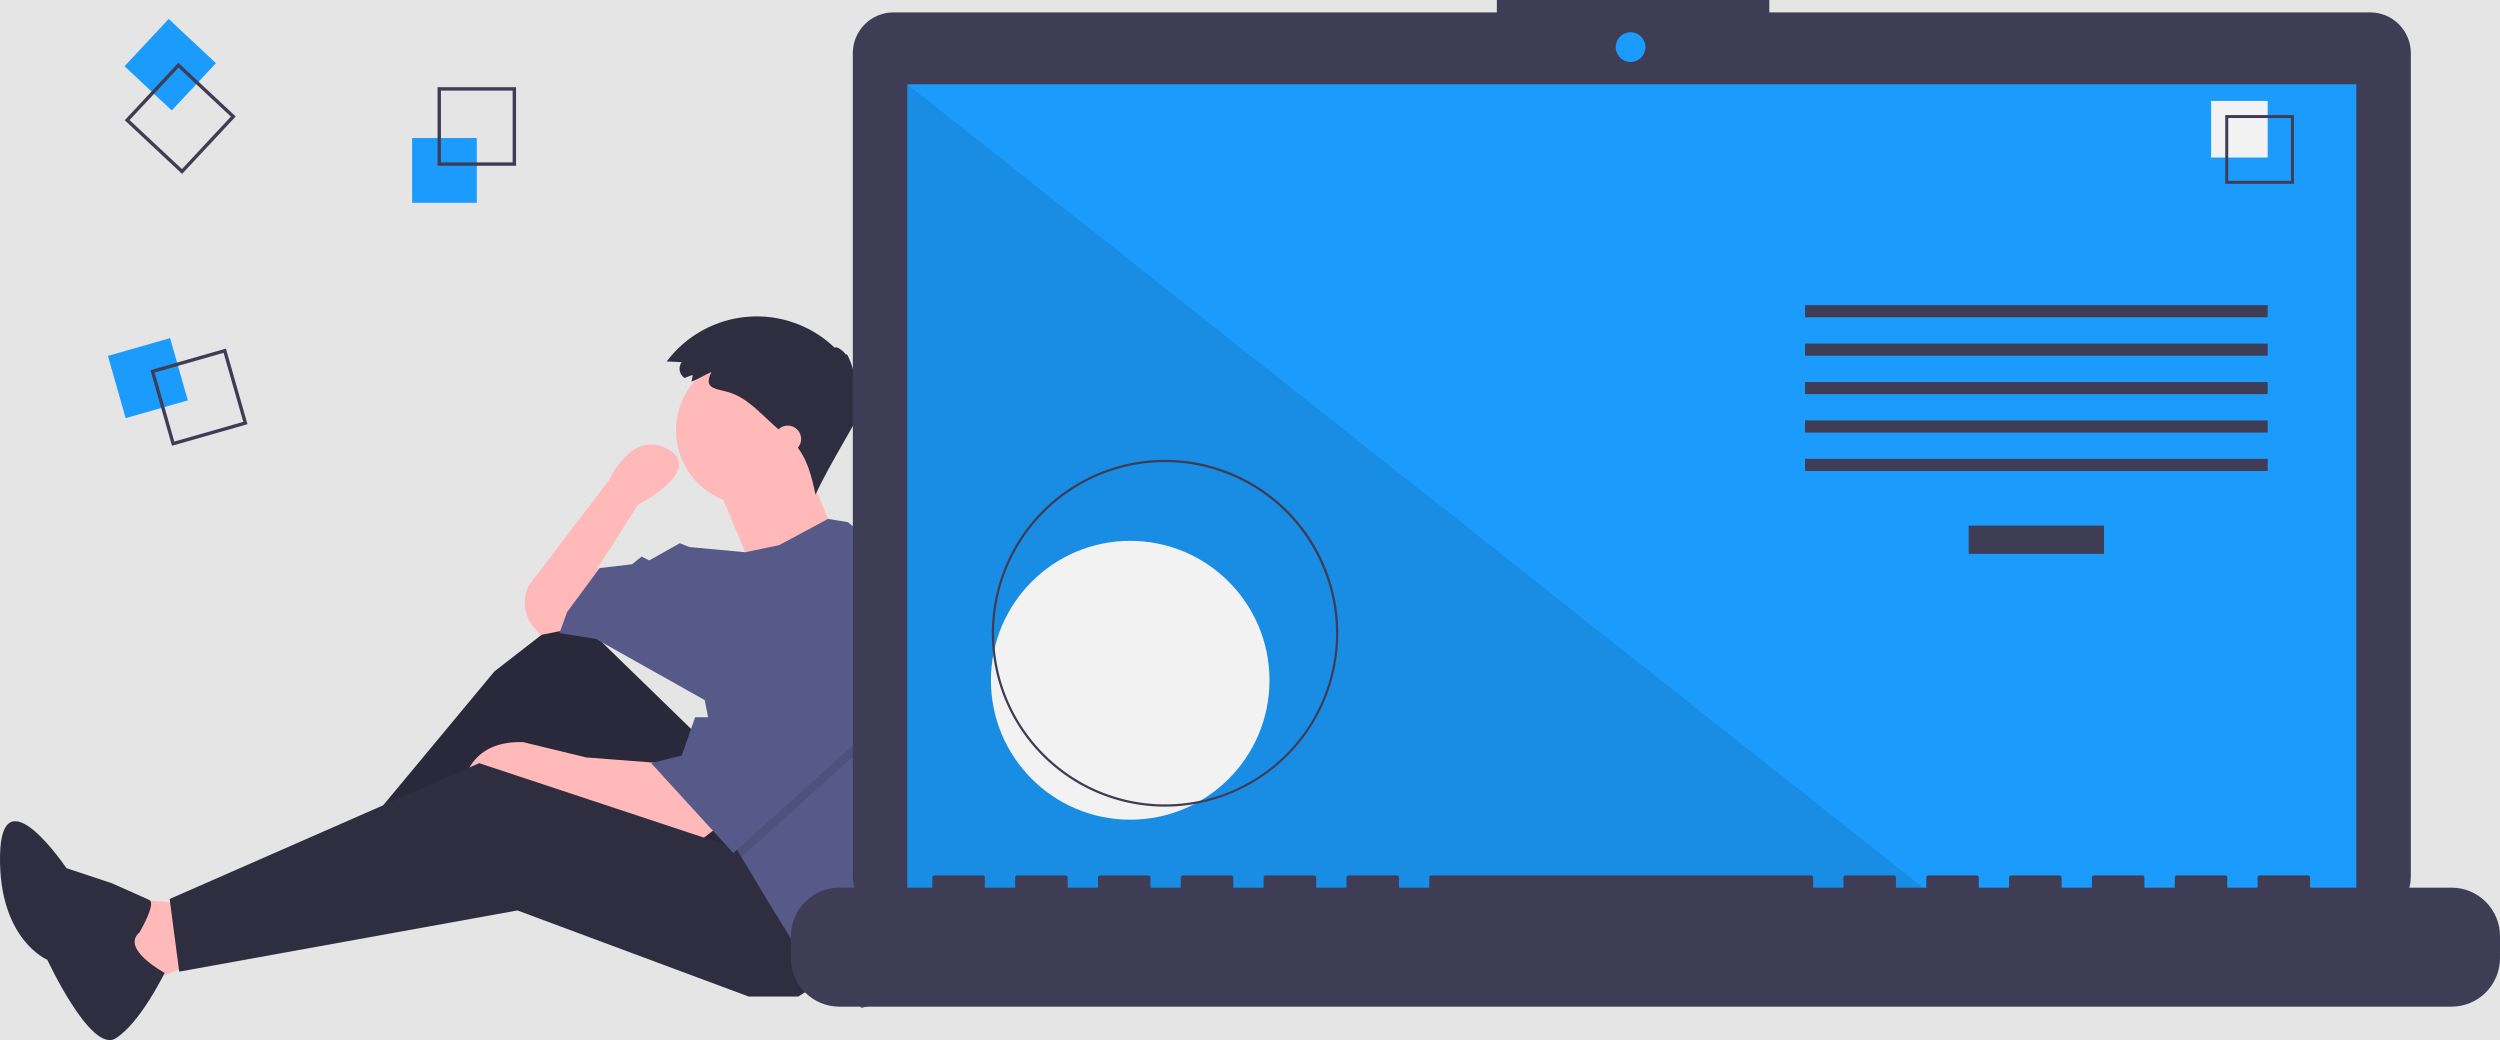 <svg width="661" height="275" viewBox="0 0 661 275" fill="none" xmlns="http://www.w3.org/2000/svg">
<rect width="661" height="275" fill="#E5E5E5"/>
<g id="undraw_code_thinking_1jeh (1) 1">
<g clip-path="url(#clip0)">
<path id="Vector" d="M47.382 238.699L32.226 237.687L37.278 260.444L54.454 253.364L47.382 238.699Z" fill="#FFB9B9"/>
<path id="Vector_2" d="M186.312 196.219L150.948 161.831L130.739 177.508L90.829 225.55L95.376 232.63L143.875 199.759L176.713 242.744L208.035 227.068L186.312 196.219Z" fill="#2F2E41"/>
<path id="Vector_3" opacity="0.1" d="M186.312 196.219L150.948 161.831L130.739 177.508L90.829 225.55L95.376 232.63L143.875 199.759L176.713 242.744L208.035 227.068L186.312 196.219Z" fill="black"/>
<path id="Vector_4" d="M189.343 218.976L184.796 222.516L147.917 209.873L139.328 206.333L122.151 209.873C122.151 209.873 122.151 195.713 138.318 196.219L154.989 200.265L174.692 201.782L189.343 218.976Z" fill="#FFB9B9"/>
<path id="Vector_5" d="M222.181 256.399L211.067 263.479H197.931L136.802 240.722L47.382 256.904L44.855 237.687L126.698 201.782L198.437 225.55L222.181 256.399Z" fill="#2F2E41"/>
<path id="Vector_6" d="M150.443 166.382L142.865 167.899L141.213 165.971C139.906 164.444 139.078 162.565 138.832 160.569C138.587 158.574 138.935 156.55 139.833 154.751V154.751L161.052 126.937C161.052 126.937 167.114 113.283 176.713 118.846C186.312 124.408 168.63 133.511 168.63 133.511L158.021 150.2L159.031 158.797L150.443 166.382Z" fill="#FFB9B9"/>
<path id="Vector_7" d="M198.437 133.511C209.318 133.511 218.14 124.681 218.14 113.788C218.14 102.896 209.318 94.066 198.437 94.066C187.555 94.066 178.734 102.896 178.734 113.788C178.734 124.681 187.555 133.511 198.437 133.511Z" fill="#FFB9B9"/>
<path id="Vector_8" d="M189.596 128.201L198.689 149.947L220.413 140.844C220.413 140.844 213.34 123.65 213.34 123.144C213.34 122.638 189.596 128.201 189.596 128.201Z" fill="#FFB9B9"/>
<path id="Vector_9" d="M249.417 192.533C249.416 204.435 247.543 216.264 243.864 227.583L242.389 232.125L235.316 264.49L227.738 266.513L222.181 259.433L211.067 251.342L202.984 238.193L196.052 226.633L193.89 223.022L186.312 185.094L157.515 168.911L147.917 167.394L149.937 161.831L158.526 150.2L167.114 149.188L169.64 147.165L171.661 148.177L179.744 143.625L182.27 144.637L197.042 146.012L206.015 144.131L218.918 137.198L224.202 138.063L242.389 153.234C247.039 165.813 249.418 179.12 249.417 192.533V192.533Z" fill="#575A89"/>
<path id="Vector_10" d="M36.878 246.529C36.878 246.529 41.403 238.853 39.492 237.956C37.58 237.06 29.463 233.487 29.463 233.487L17.561 229.539C17.561 229.539 0.385 203.987 0.008 226.207C-0.369 248.427 12.514 253.768 12.514 253.768C12.514 253.768 24.004 278.521 30.512 274.574C37.021 270.627 43.533 257.228 43.533 257.228C43.533 257.228 31.797 250.912 36.878 246.529Z" fill="#2F2E41"/>
<path id="Vector_11" opacity="0.1" d="M243.905 188.128L224.707 200.771L196.052 226.632L193.89 223.022L187.827 192.679H189.343L205.005 163.854L243.905 188.128Z" fill="black"/>
<path id="Vector_12" d="M205.005 160.82L189.343 189.645H183.786L180.25 199.759L172.166 201.782L193.89 225.55L224.707 197.736L243.905 185.093L205.005 160.82Z" fill="#575A89"/>
<path id="Vector_13" d="M183.112 99.124L180.977 99.946C180.649 99.723 180.368 99.438 180.152 99.105C179.935 98.772 179.787 98.4 179.716 98.01C179.645 97.619 179.653 97.218 179.738 96.831C179.824 96.443 179.986 96.077 180.215 95.753L176.27 95.568C178.803 92.192 182.022 89.392 185.717 87.355C189.411 85.317 193.495 84.088 197.699 83.749C201.903 83.41 206.131 83.968 210.103 85.387C214.076 86.806 217.702 89.053 220.742 91.98C220.921 91.361 222.879 92.565 223.679 93.787C223.947 92.779 225.783 97.65 226.432 101.093C226.733 99.947 227.889 101.797 226.876 103.573C227.518 103.479 227.807 105.122 227.311 106.038C228.013 105.708 227.894 107.669 227.133 108.98C228.135 108.891 219.234 122.719 215.63 130.8C214.584 125.987 213.407 120.919 210.033 117.334C209.46 116.725 208.832 116.17 208.205 115.616L204.813 112.619C200.87 109.135 197.282 104.834 192.029 103.532C188.418 102.637 186.136 102.435 188.103 98.362C186.326 99.105 184.666 100.209 182.872 100.899C182.896 100.33 183.147 99.693 183.112 99.124Z" fill="#2F2E41"/>
<path id="Vector_14" d="M208.288 119.604C210.241 119.604 211.825 118.019 211.825 116.064C211.825 114.109 210.241 112.524 208.288 112.524C206.335 112.524 204.752 114.109 204.752 116.064C204.752 118.019 206.335 119.604 208.288 119.604Z" fill="#FFB9B9"/>
<g id="thought3">
<path id="Vector_15" d="M126.064 36.499H108.965V53.615H126.064V36.499Z" fill="#1B9CFC"/>
<path id="Vector_16" d="M136.445 43.834H115.682V23.051H136.445V43.834ZM116.585 42.931H135.542V23.955H116.585V42.931Z" fill="#3F3D56"/>
</g>
<g id="thought2">
<path id="Vector_17" d="M49.667 105.857L44.972 89.399L28.531 94.099L33.226 110.557L49.667 105.857Z" fill="#1B9CFC"/>
<path id="Vector_18" d="M45.471 117.863L39.77 97.879L59.735 92.172L65.436 112.157L45.471 117.863ZM40.886 98.5L46.092 116.746L64.32 111.536L59.115 93.289L40.886 98.5Z" fill="#3F3D56"/>
</g>
<g id="thought1">
<path id="Vector_19" d="M45.418 29.205L57.093 16.7L44.6 5.013L32.926 17.518L45.418 29.205Z" fill="#1B9CFC"/>
<path id="Vector_20" d="M32.976 31.788L47.152 16.604L62.322 30.795L48.145 45.979L32.976 31.788ZM47.196 17.881L34.252 31.745L48.102 44.702L61.046 30.838L47.196 17.881Z" fill="#3F3D56"/>
</g>
<path id="Vector_21" d="M626.677 3.278H467.802V0H395.762V3.278H236.233C234.821 3.278 233.424 3.556 232.12 4.097C230.816 4.637 229.631 5.43 228.633 6.429C227.636 7.428 226.844 8.613 226.304 9.919C225.764 11.224 225.486 12.623 225.486 14.035V231.802C225.486 233.215 225.764 234.614 226.304 235.919C226.844 237.224 227.636 238.41 228.633 239.409C229.631 240.408 230.816 241.201 232.12 241.741C233.424 242.282 234.821 242.56 236.233 242.56H626.677C629.527 242.56 632.26 241.427 634.276 239.409C636.291 237.392 637.423 234.656 637.423 231.802V14.035C637.423 12.623 637.145 11.224 636.605 9.919C636.065 8.613 635.274 7.428 634.276 6.429C633.278 5.43 632.093 4.637 630.789 4.097C629.485 3.556 628.088 3.278 626.677 3.278V3.278Z" fill="#3F3D56"/>
<path id="Vector_22" d="M623.015 22.289H239.894V238.627H623.015V22.289Z" fill="#1B9CFC"/>
<path id="Vector_23" d="M431.127 16.389C433.297 16.389 435.057 14.628 435.057 12.456C435.057 10.283 433.297 8.522 431.127 8.522C428.957 8.522 427.198 10.283 427.198 12.456C427.198 14.628 428.957 16.389 431.127 16.389Z" fill="#1B9CFC"/>
<path id="Vector_24" opacity="0.1" d="M513.449 238.627H239.894V22.289L513.449 238.627Z" fill="black"/>
<path id="screen-bubble" d="M298.827 216.728C319.166 216.728 335.654 200.223 335.654 179.864C335.654 159.505 319.166 143 298.827 143C278.488 143 262 159.505 262 179.864C262 200.223 278.488 216.728 298.827 216.728Z" fill="#F2F2F2"/>
<path id="screen-outline" d="M308.039 213.281C298.979 213.281 290.122 210.592 282.589 205.553C275.056 200.514 269.184 193.353 265.717 184.974C262.25 176.595 261.343 167.375 263.11 158.48C264.878 149.585 269.241 141.414 275.647 135.001C282.054 128.588 290.216 124.221 299.102 122.452C307.988 120.682 317.199 121.591 325.569 125.061C333.94 128.532 341.094 134.409 346.128 141.95C351.161 149.491 353.848 158.357 353.848 167.426C353.834 179.583 349.003 191.239 340.416 199.835C331.828 208.432 320.184 213.267 308.039 213.281ZM308.039 122.17C299.097 122.17 290.356 124.824 282.921 129.797C275.487 134.77 269.692 141.838 266.27 150.107C262.848 158.377 261.953 167.476 263.697 176.255C265.442 185.033 269.748 193.097 276.07 199.426C282.393 205.756 290.449 210.066 299.219 211.812C307.989 213.558 317.079 212.662 325.34 209.237C333.601 205.811 340.662 200.011 345.63 192.569C350.598 185.126 353.249 176.377 353.249 167.426C353.236 155.427 348.468 143.924 339.992 135.44C331.517 126.956 320.025 122.184 308.039 122.17V122.17Z" fill="#3F3D56"/>
<path id="Vector_25" d="M556.308 138.962H520.52V146.447H556.308V138.962Z" fill="#3F3D56"/>
<path id="Vector_26" d="M599.573 80.681H477.254V83.889H599.573V80.681Z" fill="#3F3D56"/>
<path id="Vector_27" d="M599.573 90.84H477.254V94.048H599.573V90.84Z" fill="#3F3D56"/>
<path id="Vector_28" d="M599.573 100.999H477.254V104.207H599.573V100.999Z" fill="#3F3D56"/>
<path id="Vector_29" d="M599.573 111.158H477.254V114.366H599.573V111.158Z" fill="#3F3D56"/>
<path id="Vector_30" d="M599.573 121.317H477.254V124.525H599.573V121.317Z" fill="#3F3D56"/>
<path id="Vector_31" d="M599.573 26.678H584.617V41.65H599.573V26.678Z" fill="#F2F2F2"/>
<path id="Vector_32" d="M606.517 48.6H588.356V30.421H606.517V48.6ZM589.146 47.81H605.728V31.212H589.146V47.81Z" fill="#3F3D56"/>
<path id="Vector_33" d="M648.181 234.693H610.79V231.997C610.79 231.926 610.777 231.857 610.75 231.792C610.723 231.727 610.684 231.668 610.634 231.618C610.584 231.569 610.525 231.529 610.461 231.503C610.396 231.476 610.326 231.462 610.256 231.462H597.437C597.367 231.462 597.297 231.476 597.232 231.503C597.168 231.529 597.109 231.569 597.059 231.618C597.009 231.668 596.97 231.727 596.943 231.792C596.916 231.857 596.903 231.926 596.903 231.997V234.693H588.89V231.997C588.89 231.926 588.877 231.857 588.85 231.792C588.823 231.727 588.784 231.668 588.734 231.618C588.684 231.569 588.625 231.529 588.561 231.503C588.496 231.476 588.426 231.462 588.356 231.462H575.537C575.467 231.462 575.397 231.476 575.332 231.503C575.268 231.529 575.209 231.569 575.159 231.618C575.109 231.668 575.07 231.727 575.043 231.792C575.016 231.857 575.003 231.926 575.003 231.997V234.693H566.99V231.997C566.99 231.926 566.977 231.857 566.95 231.792C566.923 231.727 566.884 231.668 566.834 231.618C566.784 231.569 566.726 231.529 566.661 231.503C566.596 231.476 566.526 231.462 566.456 231.462H553.637C553.567 231.462 553.497 231.476 553.432 231.503C553.368 231.529 553.309 231.569 553.259 231.618C553.21 231.668 553.17 231.727 553.143 231.792C553.116 231.857 553.103 231.926 553.103 231.997V234.693H545.09V231.997C545.09 231.926 545.077 231.857 545.05 231.792C545.023 231.727 544.984 231.668 544.934 231.618C544.884 231.569 544.826 231.529 544.761 231.503C544.696 231.476 544.627 231.462 544.556 231.462H531.737C531.667 231.462 531.597 231.476 531.532 231.503C531.468 231.529 531.409 231.569 531.359 231.618C531.31 231.668 531.27 231.727 531.243 231.792C531.217 231.857 531.203 231.926 531.203 231.997V234.693H523.191V231.997C523.191 231.926 523.177 231.857 523.15 231.792C523.123 231.727 523.084 231.668 523.034 231.618C522.985 231.569 522.926 231.529 522.861 231.503C522.796 231.476 522.727 231.462 522.656 231.462H509.837C509.767 231.462 509.697 231.476 509.633 231.503C509.568 231.529 509.509 231.569 509.459 231.618C509.41 231.668 509.37 231.727 509.343 231.792C509.317 231.857 509.303 231.926 509.303 231.997V234.693H501.291V231.997C501.291 231.926 501.277 231.857 501.25 231.792C501.223 231.727 501.184 231.668 501.134 231.618C501.085 231.569 501.026 231.529 500.961 231.503C500.896 231.476 500.827 231.462 500.756 231.462H487.937C487.867 231.462 487.797 231.476 487.733 231.503C487.668 231.529 487.609 231.569 487.559 231.618C487.51 231.668 487.47 231.727 487.443 231.792C487.417 231.857 487.403 231.926 487.403 231.997V234.693H479.391V231.997C479.391 231.926 479.377 231.857 479.35 231.792C479.323 231.727 479.284 231.668 479.234 231.618C479.185 231.569 479.126 231.529 479.061 231.503C478.996 231.476 478.927 231.462 478.857 231.462H378.437C378.367 231.462 378.298 231.476 378.233 231.503C378.168 231.529 378.109 231.569 378.059 231.618C378.01 231.668 377.971 231.727 377.944 231.792C377.917 231.857 377.903 231.926 377.903 231.997V234.693H369.891V231.997C369.891 231.926 369.877 231.857 369.85 231.792C369.823 231.727 369.784 231.668 369.734 231.618C369.685 231.569 369.626 231.529 369.561 231.503C369.496 231.476 369.427 231.462 369.357 231.462H356.537C356.467 231.462 356.398 231.476 356.333 231.503C356.268 231.529 356.209 231.569 356.16 231.618C356.11 231.668 356.071 231.727 356.044 231.792C356.017 231.857 356.003 231.926 356.003 231.997V234.693H347.991V231.997C347.991 231.926 347.977 231.857 347.95 231.792C347.923 231.727 347.884 231.668 347.834 231.618C347.785 231.569 347.726 231.529 347.661 231.503C347.596 231.476 347.527 231.462 347.457 231.462H334.637C334.567 231.462 334.498 231.476 334.433 231.503C334.368 231.529 334.309 231.569 334.26 231.618C334.21 231.668 334.171 231.727 334.144 231.792C334.117 231.857 334.103 231.926 334.103 231.997V234.693H326.091V231.997C326.091 231.926 326.077 231.857 326.05 231.792C326.023 231.727 325.984 231.668 325.935 231.618C325.885 231.569 325.826 231.529 325.761 231.503C325.696 231.476 325.627 231.462 325.557 231.462H312.737C312.667 231.462 312.598 231.476 312.533 231.503C312.468 231.529 312.409 231.569 312.36 231.618C312.31 231.668 312.271 231.727 312.244 231.792C312.217 231.857 312.203 231.926 312.203 231.997V234.693H304.191V231.997C304.191 231.926 304.177 231.857 304.15 231.792C304.123 231.727 304.084 231.668 304.035 231.618C303.985 231.569 303.926 231.529 303.861 231.503C303.796 231.476 303.727 231.462 303.657 231.462H290.837C290.767 231.462 290.698 231.476 290.633 231.503C290.568 231.529 290.509 231.569 290.46 231.618C290.41 231.668 290.371 231.727 290.344 231.792C290.317 231.857 290.303 231.926 290.303 231.997V234.693H282.291V231.997C282.291 231.926 282.277 231.857 282.25 231.792C282.224 231.727 282.184 231.668 282.135 231.618C282.085 231.569 282.026 231.529 281.961 231.503C281.896 231.476 281.827 231.462 281.757 231.462H268.937C268.867 231.462 268.798 231.476 268.733 231.503C268.668 231.529 268.609 231.569 268.56 231.618C268.51 231.668 268.471 231.727 268.444 231.792C268.417 231.857 268.403 231.926 268.403 231.997V234.693H260.391V231.997C260.391 231.926 260.377 231.857 260.35 231.792C260.324 231.727 260.284 231.668 260.235 231.618C260.185 231.569 260.126 231.529 260.061 231.503C259.997 231.476 259.927 231.462 259.857 231.462H247.037C246.967 231.462 246.898 231.476 246.833 231.503C246.768 231.529 246.709 231.569 246.66 231.618C246.61 231.668 246.571 231.727 246.544 231.792C246.517 231.857 246.503 231.926 246.503 231.997V234.693H221.933C218.533 234.693 215.272 236.045 212.868 238.452C210.464 240.858 209.113 244.122 209.113 247.526V253.328C209.113 256.731 210.464 259.995 212.868 262.402C215.272 264.808 218.533 266.16 221.933 266.16H648.181C651.58 266.16 654.841 264.808 657.245 262.402C659.649 259.995 661 256.731 661 253.328V247.526C661 244.122 659.649 240.858 657.245 238.452C654.841 236.045 651.58 234.693 648.181 234.693V234.693Z" fill="#3F3D56"/>
</g>
</g>
<defs>
<clipPath id="clip0">
<rect width="661" height="275" fill="white"/>
</clipPath>
</defs>
</svg>

